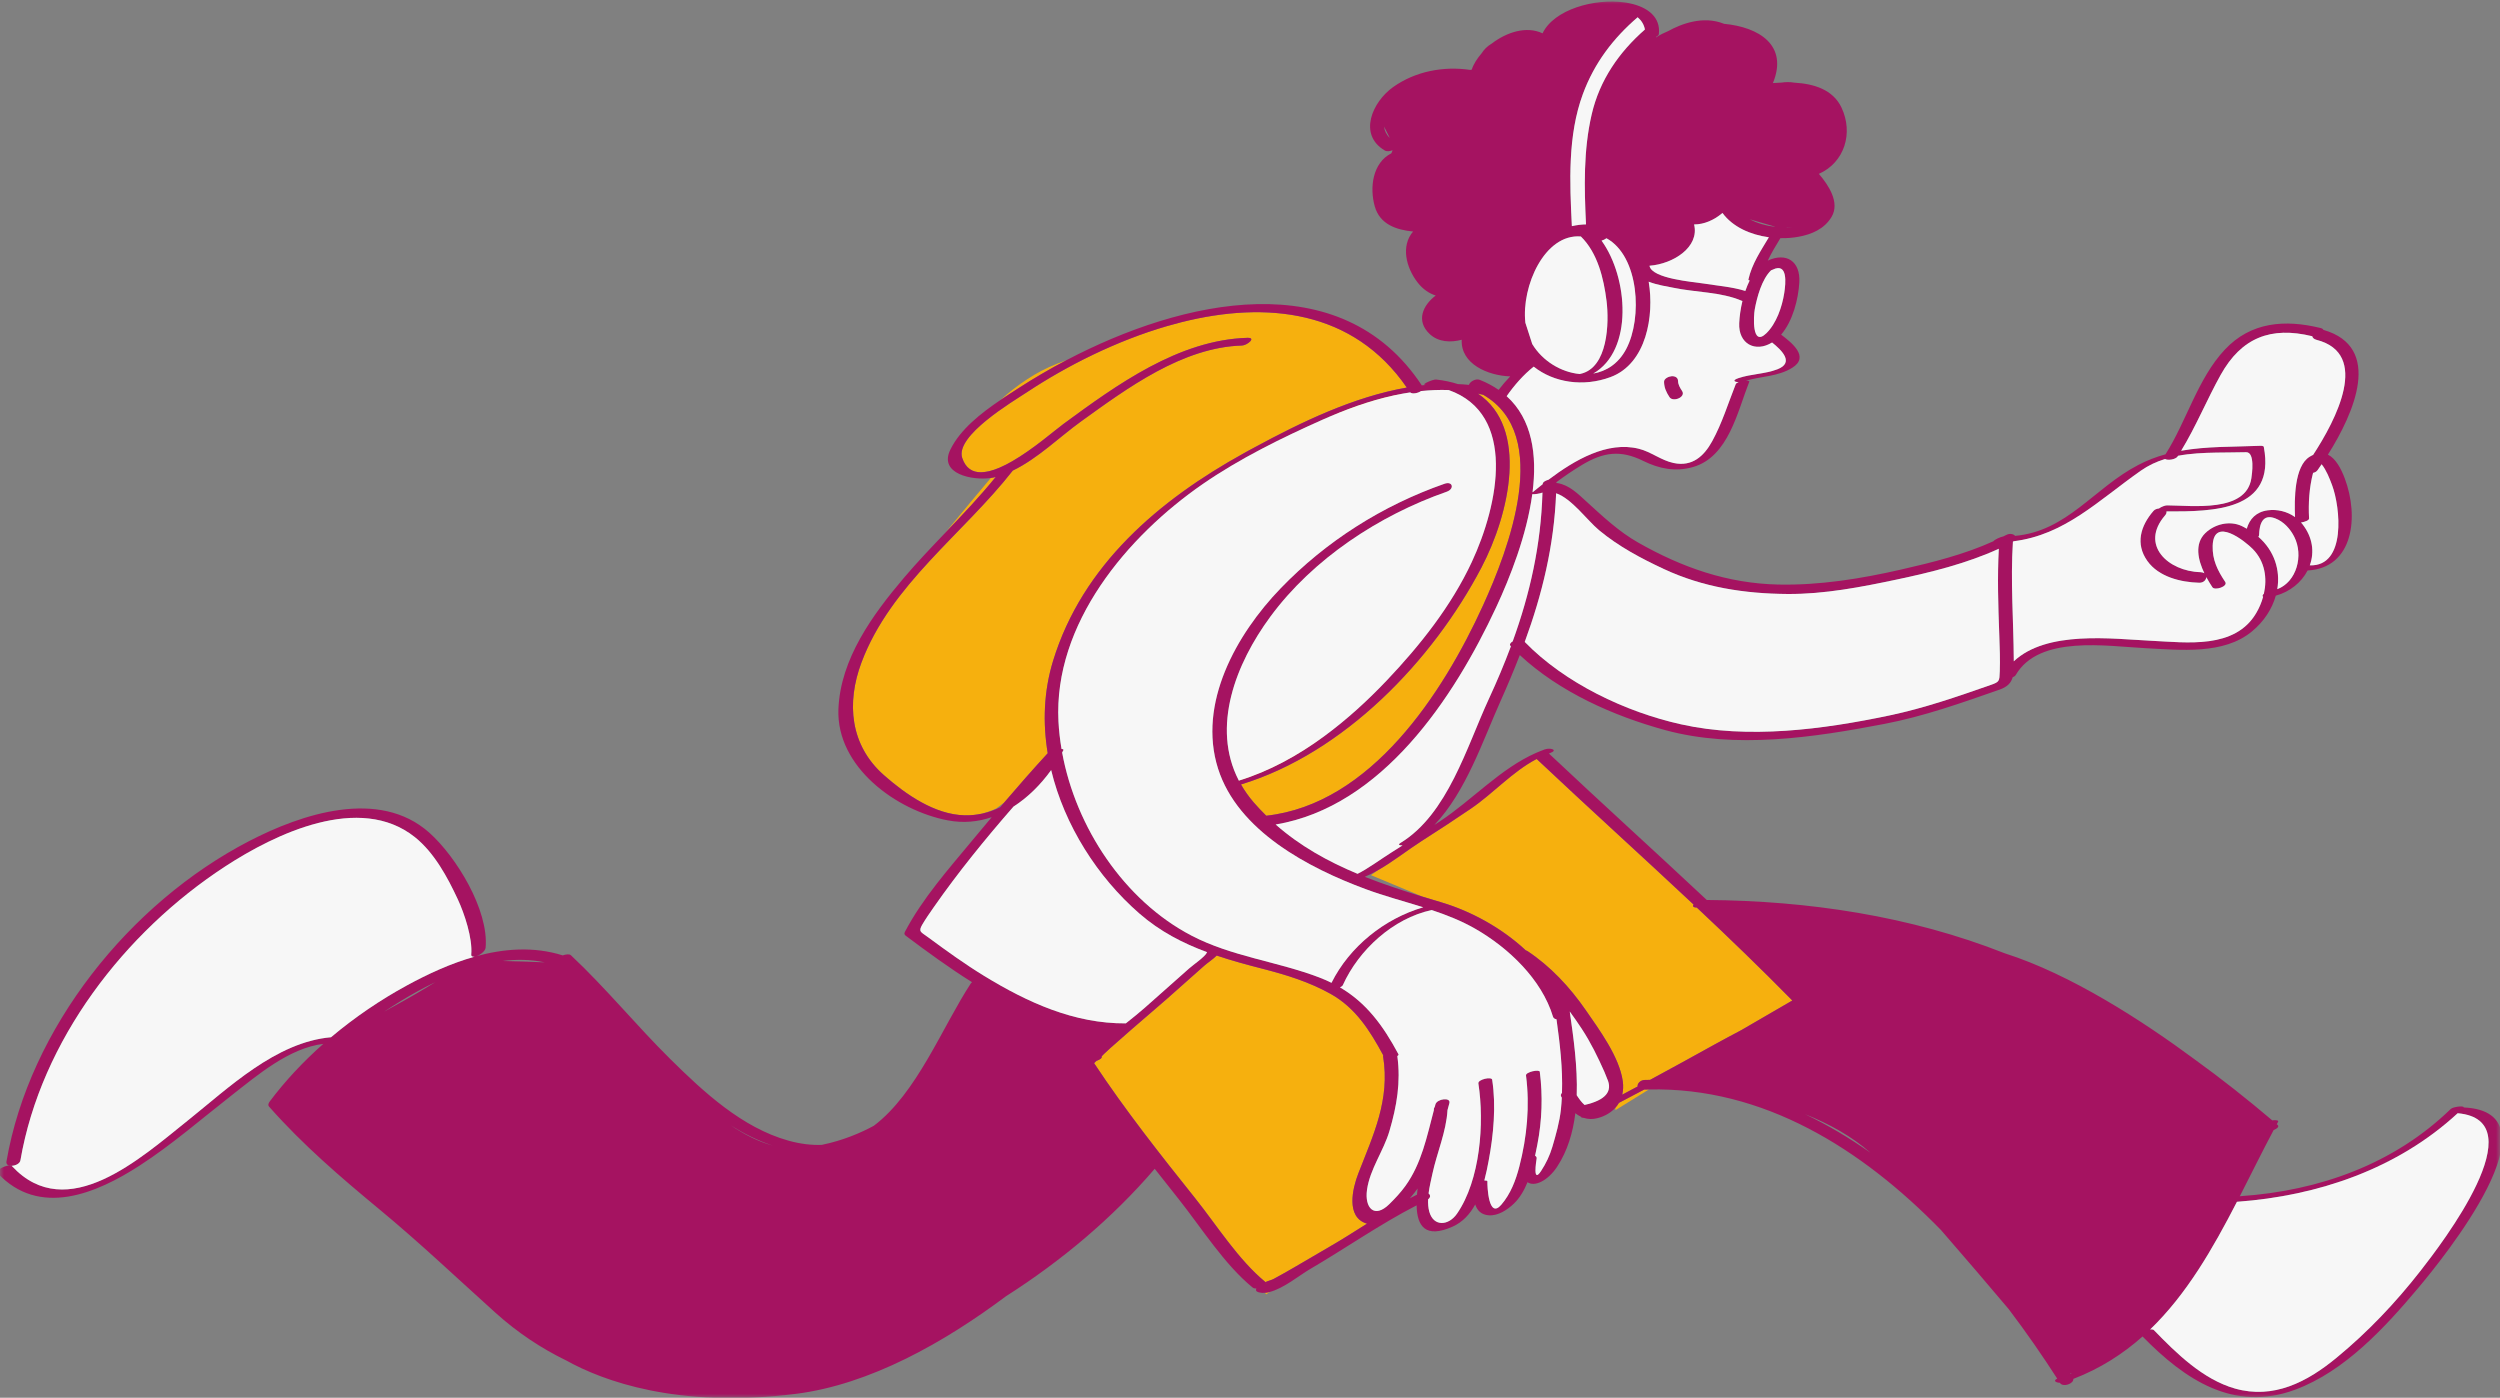<svg width="313" height="175" viewBox="0 0 313 175" fill="none" xmlns="http://www.w3.org/2000/svg">
<rect x="0" y="0" width="313" height="175" fill="#808080" stroke="none"/>
<g clip-path="url(#clip0_806_1600)">
<mask id="mask0_806_1600" style="mask-type:luminance" maskUnits="userSpaceOnUse" x="0" y="0" width="313" height="175">
<path d="M313 0H0V175H313V0Z" fill="white"/>
</mask>
<g mask="url(#mask0_806_1600)">
<path d="M155.078 97.679C156.981 96.912 161.516 94.958 165.758 92.201C162.49 94.596 158.924 96.559 155.107 97.732C155.098 97.715 155.087 97.697 155.078 97.679ZM185.478 71.051C179.362 82.726 168.285 94.272 155.373 98.215C155.812 98.982 156.336 99.731 156.961 100.458C157.468 101.047 157.997 101.597 158.536 102.129C171.652 100.68 180.656 86.798 185.66 75.835C188.862 68.819 194.392 54.434 185.704 49.433C185.482 49.38 185.261 49.327 185.039 49.281C191.417 53.574 189.016 64.295 185.478 71.051ZM133.573 45.064C133.121 45.237 132.69 45.404 132.286 45.561C129.702 46.567 127.277 48.245 125.266 50.073C126.055 49.539 126.838 49.038 127.567 48.566C129.414 47.372 131.434 46.185 133.573 45.064ZM155.752 56.733C156.172 56.488 156.622 56.243 157.093 56C162.882 52.87 169.44 49.69 176.13 48.521C169.401 38.76 158.517 37.686 147.954 40.329C147.343 40.488 146.734 40.653 146.127 40.823C139.747 42.678 133.582 45.796 128.636 49.064C126.793 50.282 119.547 54.559 120.472 57.338C120.905 58.64 121.761 59.138 122.838 59.128C123.171 59.098 123.508 59.051 123.84 58.995C124.255 58.896 124.69 58.746 125.136 58.556C125.653 58.335 126.186 58.061 126.72 57.754C129.387 56.22 132.092 53.85 133.163 53.065C139.842 48.163 147.575 42.554 156.179 42.294C157.344 42.259 156.131 43.241 155.503 43.26C148.05 43.484 141.192 48.555 135.361 52.753C132.678 54.684 129.926 57.412 126.803 58.916C120.587 66.856 111.51 73.216 107.863 82.931C105.962 87.997 106.414 93.295 110.664 97.043C113.374 99.433 117.01 101.988 120.773 102.076C121.56 102.093 122.302 102.009 123.008 101.854C124.078 101.547 124.732 101.221 124.732 101.221L125.714 100.485C127.501 98.395 129.314 96.327 131.174 94.303C130.538 90.459 130.684 86.522 131.846 82.734C135.529 70.729 145.134 62.598 155.752 56.733ZM124.046 59.847C122.518 61.661 120.488 64.089 118.353 66.698C120.526 64.424 122.696 62.146 124.667 59.71C124.592 59.73 124.517 59.755 124.441 59.773C124.318 59.801 124.186 59.826 124.046 59.847ZM166.615 52.1C170.224 50.854 173.634 49.849 175.675 49.273C172.571 49.833 169.521 50.864 166.615 52.1ZM173.166 132.264C173.156 132.207 173.16 132.152 173.169 132.1C171.51 129.031 169.727 126.187 166.583 124.429C163.939 122.95 161.08 122.062 158.16 121.311C156.168 120.799 154.22 120.273 152.333 119.638C151.843 120.12 151.147 120.573 150.773 120.907C149.181 122.328 147.583 123.741 145.986 125.156C145.182 125.867 137.818 132.13 137.92 132.298C138.013 132.452 137.696 132.673 137.306 132.812L136.986 133.114C140.866 138.982 145.252 144.534 149.64 150.026C152.351 153.42 155.042 157.735 158.431 160.51C158.437 160.515 158.439 160.521 158.445 160.525C158.594 160.408 159.164 160.281 159.458 160.123C160.365 159.635 161.26 159.127 162.149 158.608C163.571 157.777 164.986 156.936 166.413 156.115C168.02 155.19 169.586 154.189 171.158 153.196C171.127 153.188 171.097 153.185 171.067 153.176C168.492 152.359 169.334 148.784 170.053 146.936C171.956 142.044 174.049 137.703 173.166 132.264ZM158.525 162.049L158.949 161.758C158.755 161.807 158.564 161.845 158.38 161.86L158.525 162.049ZM158.526 160.687C158.563 160.69 158.6 160.694 158.634 160.702C158.591 160.692 158.556 160.681 158.526 160.67C158.527 160.677 158.526 160.681 158.526 160.687ZM212.435 113.623C211.955 113.617 211.895 113.445 212.033 113.248C205.518 107.14 198.89 101.149 192.39 95.024C189.322 96.631 187.008 99.301 184.132 101.259C182.094 102.646 180.03 103.997 177.951 105.322C176.319 106.361 174.423 107.87 172.467 108.982L171.644 109.569L178.095 112.257C178.894 112.502 179.695 112.745 180.499 112.985C184.17 114.083 188.007 116.166 191.03 118.985C191.096 119 191.157 119.022 191.207 119.054C194.121 120.98 196.545 123.59 198.526 126.455C200.216 128.899 202.742 132.322 203.171 135.354C203.257 135.958 203.229 136.527 203.103 137.051C203.746 136.713 204.387 136.37 205.029 136.028C204.971 135.685 205.341 135.232 205.921 135.209C206.144 135.2 206.364 135.206 206.586 135.2C209.305 133.735 212.009 132.243 214.71 130.746C215.786 130.15 216.885 129.569 217.985 128.986L224.398 125.262C220.496 121.294 216.491 117.432 212.435 113.623ZM202.692 138.079C202.564 138.298 202.414 138.503 202.242 138.693C202.254 138.883 202.258 138.99 202.258 138.99L206.434 136.403C206.242 136.407 206.051 136.403 205.858 136.41C204.805 136.972 203.751 137.529 202.692 138.079Z" fill="#F6B00E"/>
<path d="M209.021 49.722C208.622 49.117 208.353 48.543 208.338 47.81C208.329 47.379 208.948 47.127 209.288 47.102C209.682 47.074 210.082 47.25 210.09 47.685C210.1 48.168 210.343 48.563 210.6 48.954C211.106 49.718 209.462 50.39 209.021 49.722ZM302.761 161.255C298.595 166.212 293.558 171.681 287.373 173.982C279.684 176.842 273.573 172.765 268.248 167.328C265.78 169.522 262.941 171.345 259.583 172.638C259.633 173.263 258.275 173.712 257.92 173.155C257.914 173.147 257.908 173.138 257.903 173.128C257.395 173.112 257.008 172.869 257.564 172.604C255.704 169.715 253.674 166.779 251.479 163.888C248.983 160.933 246.01 157.443 243.005 153.993C233.063 143.81 220.768 136.078 206.435 136.403C206.243 136.407 206.052 136.403 205.859 136.41C204.806 136.971 203.752 137.529 202.693 138.079C202.565 138.298 202.415 138.504 202.243 138.693C201.707 139.287 200.965 139.736 200.042 139.984C199.398 140.156 198.83 140.129 198.318 139.968C198.101 139.955 197.939 139.91 197.941 139.821C197.69 139.703 197.455 139.55 197.232 139.374C196.934 141.787 196.26 144.085 194.949 146.08C193.833 147.778 192.162 148.65 191.244 148.011C190.827 149.038 190.282 149.983 189.521 150.709C188.726 151.467 187.544 152.256 186.371 152.154C185.417 152.072 184.935 151.521 184.699 150.798C184.047 151.989 183.156 152.994 181.881 153.566C178.473 155.095 177.41 153.528 177.36 150.909C172.762 153.272 168.398 156.333 163.941 158.937C162.728 159.646 160.702 161.319 158.951 161.758C158.758 161.807 158.567 161.845 158.382 161.86C158.118 161.883 157.863 161.868 157.622 161.807C157.252 161.714 157.191 161.523 157.294 161.325C157.109 161.327 156.943 161.293 156.833 161.203C153.266 158.282 150.423 153.721 147.582 150.141C146.576 148.875 145.572 147.607 144.572 146.332C139.257 152.533 132.852 157.89 125.928 162.303C118.229 168.064 108.907 173.352 99.6 174.516C84.801 176.366 75.493 172.884 70.91 170.34C67.761 168.811 64.785 166.839 62.023 164.348C57.188 159.99 52.509 155.553 47.486 151.396C42.651 147.395 37.904 143.321 33.741 138.609C33.723 138.589 33.704 138.57 33.686 138.549C33.661 138.521 33.647 138.494 33.632 138.466C33.594 138.393 33.587 138.319 33.607 138.248C33.622 138.15 33.667 138.041 33.757 137.922C35.708 135.319 37.987 132.895 40.477 130.694C36.207 131.209 32.245 134.6 28.995 137.14C25.21 140.098 21.557 143.286 17.52 145.905C12.044 149.458 4.897 152.463 -0.318 146.854C-0.647 146.5 1.008 145.708 1.448 145.96C1.468 145.971 1.485 145.984 1.5 146C8.394 153.416 17.678 144.943 23.489 140.304C28.634 136.196 34.529 130.473 41.444 129.862C44.396 127.373 47.614 125.191 50.919 123.388C53.557 121.948 56.443 120.612 59.427 119.773C63.047 118.755 66.812 118.468 70.453 119.615C70.84 119.476 71.29 119.421 71.472 119.591C75.852 123.695 79.649 128.371 83.916 132.588C88.089 136.714 92.92 141.194 98.717 142.81C100.217 143.228 101.6 143.385 102.887 143.338C105.548 142.79 107.775 141.831 109.405 140.946C114.789 136.884 117.971 128.585 121.554 123.113C121.579 123.075 121.619 123.041 121.666 123.007L121.684 122.961C118.812 121.161 116.063 119.147 113.416 117.166C113.236 117.03 113.177 116.897 113.288 116.685C115.487 112.469 118.831 108.726 121.845 105.085C122.613 104.157 123.385 103.233 124.161 102.311C122.458 102.893 120.616 103.08 118.68 102.713C112.234 101.492 104.687 96.027 104.97 88.779C105.217 82.488 109.254 76.96 113.182 72.331C114.828 70.392 116.59 68.543 118.354 66.698C120.528 64.424 122.698 62.146 124.669 59.71C124.593 59.73 124.519 59.755 124.443 59.773C124.32 59.801 124.187 59.826 124.048 59.846C121.781 60.177 117.488 59.36 118.981 56.301C120.214 53.775 122.779 51.757 125.267 50.074C126.057 49.539 126.839 49.038 127.569 48.567C129.416 47.372 131.435 46.186 133.575 45.065C147.975 37.519 167.865 32.915 178.009 48.249C178.176 48.23 178.344 48.211 178.511 48.194C178.469 48.189 178.431 48.181 178.389 48.177C177.948 48.128 179.408 47.473 179.812 47.518C180.814 47.627 181.709 47.825 182.524 48.086C182.986 48.108 183.447 48.138 183.908 48.186C184.037 47.772 184.767 47.361 185.263 47.556C186.156 47.907 186.934 48.333 187.628 48.812C188.075 48.232 188.561 47.661 189.08 47.124C186.28 47.031 182.861 45.563 183.006 42.538C181.599 42.911 180.088 42.832 179.013 41.834C177.238 40.187 178.137 38.219 179.749 37.001C178.906 36.729 178.125 36.191 177.489 35.372C176.026 33.486 175.373 30.795 176.917 28.988C174.817 28.777 172.75 28.094 172.117 25.826C171.455 23.459 171.854 20.383 174.195 19.196C174.265 19.055 174.315 18.924 174.351 18.804C174.023 18.947 173.633 18.993 173.368 18.838C170.004 16.849 171.817 12.748 174.428 10.895C177.211 8.92 180.731 8.258 184.075 8.753C184.142 8.74 184.205 8.727 184.264 8.716C184.482 8.015 184.97 7.286 185.504 6.667C185.774 6.234 186.178 5.798 186.786 5.44C188.644 4.025 191.118 3.218 193.128 4.173C194.549 1.188 199.624 -0.229 203.394 0.303C203.437 0.31 203.481 0.314 203.524 0.32C203.549 0.323 203.574 0.327 203.6 0.33C203.778 0.36 203.952 0.396 204.124 0.434C206.34 0.925 207.927 2.174 207.688 4.276C207.673 4.405 207.528 4.524 207.332 4.618C207.344 4.643 207.355 4.665 207.364 4.683C207.392 4.661 207.417 4.639 207.451 4.616C207.856 4.348 208.326 4.111 208.835 3.903C210.453 3.007 213.226 1.915 215.855 2.982C220.217 3.393 223.919 5.653 221.97 10.4C222.323 10.372 222.69 10.35 223.067 10.338C223.501 10.272 224.059 10.248 224.689 10.352C227.077 10.489 229.485 11.206 230.553 13.463C232.069 16.672 230.934 20.338 227.723 21.769C228.919 23.16 230.39 25.348 229.31 27.159C228.411 28.667 226.817 29.352 225.142 29.65C224.436 29.776 223.678 29.833 222.904 29.819C222.345 30.742 221.782 31.656 221.327 32.624C223.656 31.56 225.426 32.703 225.275 35.362C225.159 37.403 224.471 40.183 222.998 41.897C224.297 42.89 226.597 44.663 224.402 46.037C222.609 47.16 220.518 47.092 218.565 47.672C218.843 47.66 219.048 47.696 219.012 47.785C217.538 51.497 216.414 57.197 211.971 58.471C209.781 59.098 207.756 58.703 205.72 57.699C202.919 56.32 200.779 56.573 198.038 58.225C196.939 58.887 195.889 59.603 194.868 60.362C194.868 60.4 194.865 60.439 194.865 60.478C194.916 60.477 194.967 60.48 195.017 60.489C196.468 60.728 197.564 61.83 198.616 62.789C200.673 64.665 202.67 66.552 205.106 67.934C210.601 71.052 216.256 73.044 222.617 73.185C227.806 73.299 232.987 72.46 238.034 71.305C241.926 70.414 245.914 69.429 249.572 67.766C249.692 67.569 250.452 67.224 250.814 67.159C250.938 67.096 251.067 67.04 251.19 66.974C251.628 66.742 252.097 66.855 252.292 67.092C258.849 66.488 262.134 61.112 267.744 58.196C268.86 57.617 269.986 57.194 271.121 56.878C273.773 52.703 275.143 47.407 278.553 43.768C281.814 40.289 286.096 39.976 290.541 41.07C290.751 41.122 290.851 41.203 290.881 41.298C298.401 43.454 294.716 51.742 291.456 56.92C292.424 57.399 293.097 58.654 293.567 59.904C295.356 64.662 294.678 71.109 288.91 71.425C288.148 72.908 286.709 74.091 284.93 74.578C284.47 76.215 283.471 77.79 281.944 79.056C278.396 81.996 272.942 81.369 268.7 81.158C263.82 80.915 255.282 79.465 252.359 84.527C252.297 84.634 252.156 84.726 251.983 84.798C251.788 85.488 251.343 85.992 250.332 86.346C245.566 88.012 240.883 89.682 235.907 90.638C227.088 92.333 217.272 93.811 208.468 91.405C202.039 89.648 195.258 86.649 190.28 82.014C189.528 83.955 188.711 85.895 187.835 87.85C185.65 92.73 183.53 99.136 179.595 103.275C179.819 103.129 180.046 102.984 180.27 102.837C184.346 100.142 187.834 96.235 192.331 94.254C192.462 94.197 192.594 94.143 192.727 94.089C192.95 93.999 193.173 93.906 193.402 93.825C194.091 93.58 195.178 93.891 194.022 94.303C193.989 94.315 193.958 94.328 193.925 94.34C200.463 100.505 207.134 106.531 213.689 112.677C226.399 112.777 239.119 114.668 250.983 119.349C259.29 121.992 268.259 127.814 274.777 132.638C278.109 135.045 281.34 137.602 284.485 140.269C284.925 140.209 285.319 140.26 285.217 140.448C285.162 140.548 285.109 140.65 285.054 140.751C285.09 140.781 285.126 140.811 285.162 140.841C285.397 141.042 285.082 141.315 284.662 141.481C283.219 144.193 281.842 146.999 280.42 149.781C280.469 149.768 280.516 149.76 280.555 149.757C290.337 149.091 299.719 145.759 306.833 138.845C307.113 138.573 308.516 138.392 308.454 138.653C320.752 139.206 305.902 157.518 302.761 161.255ZM287.248 67.218C286.75 66.224 285.924 65.298 284.854 64.897C283.264 64.302 282.88 65.614 282.835 66.997C282.832 67.072 282.8 67.142 282.748 67.207C284.759 68.956 285.517 71.382 285.116 73.765C287.56 72.841 288.415 69.542 287.248 67.218ZM290.668 58.125C290.493 58.384 290.321 58.634 290.157 58.867C290.027 59.051 289.82 59.159 289.596 59.205C289.115 61.057 288.993 63.006 289.096 64.909C289.11 65.149 288.566 65.342 288.085 65.422C288.133 65.477 288.187 65.526 288.233 65.583C289.582 67.278 289.774 69.16 289.188 70.782C293.797 70.941 293.012 63.491 291.973 60.73C291.641 59.847 291.259 58.87 290.668 58.125ZM273.081 56.432C276.268 55.865 279.543 55.958 282.932 55.816C282.936 55.816 282.94 55.816 282.944 55.816C283.067 55.81 283.399 55.795 283.43 55.964C284.953 63.969 277.108 64.052 271.232 64.032C271.274 64.166 271.237 64.331 271.07 64.523C267.856 68.23 271.456 71.525 275.479 71.634C275.698 71.64 275.866 71.692 275.987 71.771C275.185 70.096 274.721 68.085 276.109 66.74C277.264 65.621 279.141 65.147 280.66 65.855C280.885 65.96 281.087 66.081 281.294 66.197C281.638 64.989 282.462 64.085 283.921 63.891C285.119 63.731 286.358 64.036 287.337 64.736C287.241 62.467 287.257 58.392 289.142 57.2C289.301 57.099 289.454 57.018 289.604 56.951C292.459 52.581 296.808 44.291 290.03 42.549C289.695 42.462 289.534 42.29 289.492 42.097C284.311 40.824 280.621 42.283 278.03 46.931C276.288 50.056 274.944 53.377 273.081 56.432ZM252.126 82.605C252.126 82.669 252.126 82.733 252.127 82.796C256.277 78.896 264.391 79.985 269.383 80.226C273.801 80.44 279.81 81.288 282.477 76.758C282.85 76.127 283.144 75.436 283.341 74.723C283.212 74.635 283.275 74.478 283.439 74.33C283.875 72.376 283.564 70.29 282.061 68.752C281.097 67.766 277.142 64.588 277.027 68.338C276.974 70.099 277.636 71.412 278.6 72.861C278.973 73.421 277.294 73.976 276.992 73.522C276.747 73.155 276.482 72.722 276.231 72.254C276.213 72.606 275.882 72.975 275.343 72.961C273.038 72.899 270.269 72.233 268.845 70.227C267.327 68.087 267.994 65.835 269.613 63.969C269.775 63.782 270.037 63.684 270.306 63.659C270.567 63.466 271.049 63.27 271.304 63.271C274.428 63.281 281.217 64.218 281.871 59.877C281.941 59.413 282.358 56.59 281.214 56.617C279.964 56.647 278.716 56.644 277.467 56.666C275.872 56.694 274.255 56.77 272.695 57.063C272.678 57.089 272.663 57.115 272.646 57.142C272.397 57.527 271.416 57.683 271.067 57.465C270.004 57.796 268.982 58.262 268.029 58.931C262.697 62.678 258.5 66.973 252.109 67.766C252.082 67.786 252.049 67.805 252.018 67.824C251.701 72.758 252.094 77.67 252.126 82.605ZM223.683 28.464C223.917 28.458 224.145 28.442 224.369 28.419C224.13 28.43 223.901 28.439 223.693 28.444C223.69 28.451 223.687 28.458 223.683 28.464ZM174.009 17.29L173.289 15.851C173.342 16.365 173.566 16.855 174.009 17.29ZM54.501 122.965C53.011 123.68 51.584 124.474 50.256 125.283C49.526 125.728 48.801 126.19 48.084 126.665C48.319 126.531 48.555 126.398 48.796 126.267C51.377 124.87 53.168 123.794 54.501 122.965ZM68.208 120.488C66.466 120.121 64.689 120.095 62.915 120.316C64.667 120.343 66.575 120.414 68.208 120.488ZM96.7 143.41C94.904 142.821 93.178 141.952 91.538 140.927C93.159 142.012 94.918 142.928 96.7 143.41ZM193.116 61.672C192.771 61.806 192.131 61.9 191.842 61.873C191.152 67.008 189.037 72.347 187.315 76.042C182.015 87.412 173.037 100.993 159.714 103.23C162.772 105.925 166.257 107.854 169.964 109.401C171.111 108.86 173.072 107.438 174.131 106.776C174.62 106.47 175.107 106.158 175.595 105.849C175.211 105.848 174.967 105.762 175.345 105.533C181.252 101.934 183.65 93.458 186.399 87.514C187.415 85.318 188.342 83.127 189.163 80.922C189.153 80.911 189.141 80.901 189.131 80.889C188.941 80.691 189.103 80.467 189.388 80.302C191.556 74.325 192.925 68.233 193.116 61.672ZM194.828 61.759C194.565 68.339 193.087 74.384 190.898 80.369C195.92 85.536 203.531 89.143 210.465 90.686C218.88 92.559 228.187 91.336 236.569 89.572C240.931 88.654 245.058 87.217 249.254 85.75C250.326 85.376 250.329 85.279 250.37 84.105C250.371 84.096 250.371 84.087 250.371 84.078C250.424 82.594 250.369 81.109 250.314 79.625C250.311 79.531 250.307 79.437 250.304 79.342C250.173 75.795 250.062 72.25 250.251 68.705C246.224 70.547 241.776 71.649 237.488 72.556C233.019 73.502 228.397 74.4 223.811 74.368C218.429 74.331 213.227 73.534 208.313 71.24C205.437 69.898 202.641 68.411 200.194 66.376C198.736 65.163 196.774 62.415 194.828 61.759ZM219.699 38.709C219.547 39.534 219.298 43.499 221.127 41.743C222.409 40.512 223.121 38.399 223.387 36.687C223.576 35.475 223.86 32.807 221.929 33.77C221.867 33.801 221.804 33.824 221.741 33.842C220.576 34.954 219.971 37.235 219.699 38.709ZM219.084 27.459C220.026 27.962 221.112 28.265 222.192 28.393C222.196 28.385 222.201 28.377 222.205 28.369L219.084 27.459ZM206.519 33.271C206.776 34.901 212.1 35.301 213.293 35.496C214.986 35.772 216.843 35.905 218.516 36.428C218.671 35.976 218.853 35.537 219.058 35.118C218.95 35.096 218.885 35.054 218.9 34.986C219.343 33.022 220.453 31.401 221.459 29.709C219.182 29.398 216.953 28.433 215.652 26.665C214.624 27.545 213.357 28.105 212.102 28.101C212.794 30.929 209.513 33.042 206.519 33.271ZM196.795 28.265C196.796 28.282 196.802 28.295 196.803 28.311C197.41 28.176 198 28.102 198.568 28.091C198.344 23.479 198.233 18.835 199.282 14.307C200.277 10.012 202.724 6.512 205.943 3.693C205.829 3.075 205.508 2.563 205.034 2.161C201.984 4.78 199.612 7.88 198.174 11.781C196.26 16.97 196.528 22.844 196.795 28.265ZM201.129 29.83C200.967 29.956 200.744 30.065 200.515 30.129C203.863 34.747 204.523 43.891 199.47 46.77C201.114 46.491 202.622 45.536 203.59 43.718C205.664 39.821 205.223 32.062 201.129 29.83ZM190.976 40.407L191.835 43.068C193.112 45.198 195.445 46.605 197.778 46.827C197.799 46.822 197.82 46.815 197.84 46.811C201.346 46.085 201.471 40.358 201.141 37.695C200.792 34.878 200.027 31.665 197.925 29.608C193.376 29.235 190.471 35.843 190.976 40.407ZM188.634 49.601C191.84 52.49 192.464 56.964 191.876 61.635C192.28 61.306 192.702 60.966 193.143 60.621C193.143 60.614 193.144 60.608 193.144 60.602C193.146 60.354 193.492 60.163 193.874 60.06C197.154 57.589 201.242 55.198 205.188 56.186C206.717 56.568 207.97 57.636 209.532 57.967C211.878 58.466 213.347 57.098 214.366 55.242C215.611 52.972 216.359 50.505 217.31 48.108C217.353 48 217.494 47.911 217.677 47.842C217.164 47.835 216.808 47.626 217.659 47.34C219.241 46.807 220.988 46.833 222.54 46.231C224.669 45.404 223.09 43.862 221.865 42.88C219.765 44.182 217.629 43.041 217.748 40.462C217.786 39.617 217.919 38.654 218.152 37.685C218.127 37.678 218.1 37.672 218.077 37.663C215.494 36.542 212.234 36.607 209.498 36.026C208.85 35.889 207.503 35.699 206.411 35.268C206.415 35.293 206.422 35.316 206.426 35.341C207.113 39.464 206.173 45.529 201.633 47.214C198.214 48.483 194.526 47.897 192.021 45.903C190.725 46.926 189.561 48.268 188.634 49.601ZM185.04 49.281C191.417 53.574 189.016 64.296 185.477 71.051C179.362 82.726 168.284 94.272 155.373 98.215C155.812 98.982 156.336 99.731 156.961 100.458C157.468 101.047 157.997 101.597 158.536 102.129C171.651 100.68 180.656 86.798 185.66 75.835C188.862 68.819 194.392 54.434 185.703 49.433C185.483 49.38 185.262 49.327 185.04 49.281ZM176.557 49.13C176.262 49.174 175.968 49.22 175.674 49.273C172.57 49.833 169.521 50.864 166.615 52.1C166.274 52.245 165.934 52.39 165.597 52.54C160.48 54.82 155.252 57.388 150.631 60.572C141.136 67.117 131.889 78.081 132.521 90.34C132.58 91.48 132.712 92.624 132.903 93.766C133.079 93.783 133.185 93.834 133.139 93.922C133.087 94.021 133.033 94.118 132.98 94.217C134.698 103.602 140.758 112.74 149.162 117.131C154.206 119.766 159.895 120.365 165.172 122.377C165.71 122.583 166.216 122.809 166.703 123.048C168.968 118.511 173.323 115.021 178.186 113.592C175.779 112.836 173.325 112.189 170.967 111.315C163.867 108.685 154.974 104.047 152.496 96.221C149.917 88.074 154.792 79.406 160.331 73.663C166.035 67.749 173.102 63.274 180.853 60.566C181.889 60.204 182.131 61.215 181.121 61.568C172.686 64.515 164.402 69.949 159.056 77.2C154.695 83.114 151.65 91.007 155.077 97.68C155.086 97.698 155.098 97.716 155.107 97.734C158.923 96.56 162.49 94.597 165.757 92.202C168.606 90.114 171.232 87.704 173.599 85.214C177.771 80.825 181.695 75.885 184.269 70.361C187.628 63.149 189.92 51.86 181.379 48.835C180.222 48.793 179.065 48.843 177.912 48.96C177.526 49.235 176.815 49.368 176.557 49.13ZM125.223 101.062C125.386 100.87 125.549 100.677 125.713 100.485C127.501 98.395 129.314 96.327 131.173 94.303C130.537 90.459 130.683 86.523 131.845 82.734C135.528 70.729 145.134 62.598 155.751 56.733C155.853 56.677 155.954 56.62 156.055 56.564C156.398 56.377 156.744 56.188 157.092 56C162.881 52.87 169.438 49.691 176.129 48.522C169.4 38.76 158.515 37.686 147.953 40.33C147.343 40.483 146.733 40.647 146.126 40.824C139.746 42.679 133.581 45.797 128.634 49.065C126.792 50.282 119.546 54.56 120.47 57.339C120.904 58.641 121.76 59.138 122.837 59.129C123.153 59.126 123.489 59.079 123.838 58.996C124.253 58.896 124.688 58.747 125.134 58.557C125.652 58.336 126.184 58.062 126.719 57.755C129.386 56.22 132.091 53.851 133.162 53.065C139.841 48.164 147.574 42.554 156.178 42.295C157.342 42.26 156.13 43.241 155.501 43.26C148.049 43.485 141.191 48.555 135.36 52.753C132.676 54.685 129.924 57.413 126.802 58.916C120.586 66.857 111.509 73.217 107.862 82.931C105.96 87.997 106.413 93.296 110.662 97.044C113.372 99.434 117.009 101.989 120.772 102.076C121.559 102.094 122.3 102.01 123.007 101.854C123.794 101.681 124.533 101.414 125.223 101.062ZM140.953 128.126C140.988 128.098 141.023 128.07 141.058 128.042C141.848 127.412 142.624 126.793 143.323 126.174C145.173 124.535 147.027 122.9 148.872 121.254C149.394 120.788 150.908 119.762 151.108 119.246C151.112 119.235 151.121 119.225 151.127 119.214C148.093 118.094 145.235 116.624 142.644 114.368C137.406 109.807 133.273 103.338 131.604 96.415C130.317 98.206 128.72 99.818 126.887 100.987C123.36 105.031 119.96 109.206 116.915 113.572C116.899 113.595 116.883 113.618 116.867 113.642C116.391 114.324 115.913 115.009 115.489 115.725C114.93 116.671 115.291 116.676 116.193 117.341C118.476 119.024 120.781 120.694 123.204 122.176C128.633 125.496 134.469 128.171 140.953 128.126ZM158.634 160.703C158.591 160.692 158.556 160.682 158.526 160.671C158.527 160.677 158.526 160.682 158.526 160.687C158.563 160.69 158.6 160.694 158.634 160.703ZM171.158 153.197C171.127 153.189 171.097 153.186 171.067 153.177C168.492 152.36 169.334 148.785 170.053 146.937C171.956 142.044 174.049 137.703 173.166 132.264C173.157 132.207 173.16 132.153 173.169 132.1C171.511 129.032 169.727 126.188 166.583 124.429C163.94 122.951 161.08 122.063 158.16 121.312C156.168 120.8 154.22 120.273 152.333 119.638C151.843 120.121 151.147 120.573 150.774 120.908C149.182 122.328 147.584 123.742 145.987 125.156C145.183 125.868 137.819 132.131 137.921 132.298C138.014 132.452 137.697 132.674 137.306 132.812C137.288 132.819 137.271 132.826 137.253 132.832L136.98 133.104C136.983 133.108 136.985 133.111 136.988 133.115C140.867 138.983 145.253 144.535 149.641 150.027C152.352 153.42 155.043 157.735 158.432 160.51C158.439 160.516 158.44 160.522 158.446 160.526C158.595 160.408 159.165 160.282 159.459 160.123C160.366 159.635 161.261 159.128 162.15 158.609C163.572 157.778 164.987 156.937 166.414 156.116C168.02 155.19 169.586 154.189 171.158 153.197ZM177.485 148.8C177.231 149.156 176.963 149.506 176.667 149.844C176.616 149.902 176.559 149.966 176.504 150.03C176.802 149.872 177.104 149.722 177.406 149.573C177.427 149.32 177.452 149.062 177.485 148.8ZM194.874 127.616C194.663 127.581 194.493 127.482 194.436 127.295C193.022 122.606 188.85 118.659 184.697 116.278C182.97 115.288 181.131 114.564 179.251 113.937C174.428 114.969 170.118 118.917 168.124 123.341C168.074 123.451 167.939 123.544 167.766 123.617C171.068 125.557 173.161 128.39 175.092 132.001C175.125 132.063 175.061 132.143 174.946 132.225C175.392 135.472 174.885 138.453 173.957 141.609C173.223 144.102 171.515 146.36 171.149 148.964C170.832 151.216 172.055 152.619 173.947 150.753C174.665 150.046 175.36 149.307 175.951 148.488C177.988 145.663 178.644 142.301 179.517 139.004C179.521 138.942 179.527 138.876 179.526 138.824C179.526 138.744 179.564 138.672 179.625 138.605C179.656 138.494 179.685 138.382 179.716 138.271C179.915 137.559 181.679 137.339 181.462 138.119C181.381 138.407 181.303 138.696 181.226 138.985C181.082 141.67 179.89 144.368 179.336 146.965C179.174 147.726 178.965 148.574 178.858 149.422C179.092 149.605 179.14 149.899 178.799 150.155C178.778 150.689 178.811 151.214 178.948 151.706C179.491 153.634 181.377 153.46 182.418 151.952C185.331 147.732 185.861 140.601 185.092 135.644C185.014 135.144 186.754 134.759 186.819 135.181C187.327 138.448 186.989 142.084 186.381 145.315C186.234 146.1 186.064 146.947 185.839 147.795C186.064 147.789 186.225 147.823 186.223 147.903C186.201 148.505 186.358 152.687 187.953 150.843C189.131 149.482 189.78 147.762 190.224 146.036C191.18 142.32 191.547 138.464 191.055 134.649C190.997 134.203 192.739 133.85 192.782 134.187C193.17 137.189 193.062 140.287 192.484 143.261C192.395 143.72 192.297 144.209 192.193 144.706C192.331 144.77 192.412 144.881 192.387 145.051C192.34 145.359 191.863 148.252 192.935 146.619C193.553 145.679 194.038 144.661 194.357 143.58C194.803 142.066 195.258 140.468 195.426 138.894C195.478 138.403 195.512 137.913 195.538 137.425C195.524 137.403 195.508 137.382 195.494 137.361C195.363 137.168 195.415 136.98 195.56 136.824C195.664 133.728 195.3 130.687 194.874 127.616ZM201.2 135.014C201.093 134.746 200.986 134.479 200.878 134.212C200.045 132.339 199.157 130.513 198.028 128.795C197.548 128.066 197.049 127.347 196.533 126.642C197 129.898 197.526 133.573 197.407 137.125C197.695 137.562 198.003 138.013 198.387 138.34C201.023 137.744 201.96 136.636 201.2 135.014ZM224.398 125.263C220.496 121.294 216.491 117.432 212.435 113.623C211.955 113.617 211.895 113.445 212.033 113.248C205.518 107.14 198.89 101.149 192.39 95.024C189.322 96.631 187.008 99.301 184.132 101.259C182.094 102.646 180.03 103.997 177.951 105.322C176.319 106.361 174.423 107.87 172.467 108.982C171.939 109.281 171.407 109.553 170.874 109.778C173.218 110.709 175.642 111.503 178.094 112.257C178.894 112.502 179.695 112.745 180.498 112.985C184.17 114.083 188.007 116.166 191.03 118.985C191.096 119 191.157 119.022 191.207 119.054C194.12 120.98 196.545 123.59 198.526 126.455C200.216 128.899 202.742 132.322 203.171 135.354C203.257 135.958 203.229 136.527 203.103 137.051C203.746 136.713 204.387 136.37 205.028 136.028C204.971 135.685 205.341 135.232 205.921 135.209C206.144 135.2 206.364 135.206 206.585 135.2C209.305 133.735 212.009 132.243 214.71 130.746C215.786 130.15 216.885 129.569 217.985 128.986L224.398 125.263ZM234.182 144.325C231.83 142.256 228.975 140.684 225.992 139.498C228.837 140.852 231.568 142.48 234.182 144.325ZM259.375 171.916C259.309 171.918 259.246 171.917 259.185 171.917C259.199 171.938 259.212 171.959 259.226 171.979C259.277 171.959 259.325 171.937 259.375 171.916ZM307.701 139.378C300.154 146.346 290.219 149.729 280.066 150.465C277.043 156.335 273.772 162.043 269.194 166.454C269.403 166.427 269.582 166.441 269.666 166.527C272.475 169.425 275.803 172.703 279.811 173.843C284.645 175.217 288.848 173.028 292.531 169.994C296.476 166.745 299.933 163.097 303.071 159.078C305.698 155.714 317.593 140.245 307.701 139.378ZM2.557 145.28C5.143 130.251 15.586 116.711 28.175 108.491C34.496 104.364 45.036 99.306 51.935 104.804C54.37 106.744 56.04 109.846 57.324 112.612C58.156 114.405 59.175 117.468 59 119.5C58.979 119.746 59.166 119.816 59.427 119.773C59.946 119.686 60.757 119.148 60.8 118.644C61.208 113.915 57.109 107.251 53.756 104.258C47.455 98.635 37.722 101.918 31.184 105.308C16.237 113.058 3.689 128.686 0.808 145.423C0.743 145.804 1.064 145.966 1.448 145.96C1.919 145.952 2.485 145.694 2.557 145.28Z" fill="#A51361"/>
<path d="M176.557 49.13C176.262 49.174 175.968 49.22 175.674 49.273C172.57 49.833 169.521 50.864 166.615 52.1C166.274 52.245 165.934 52.39 165.597 52.54C160.48 54.82 155.252 57.388 150.631 60.572C141.136 67.117 131.889 78.081 132.521 90.34C132.58 91.48 132.712 92.624 132.903 93.766C133.079 93.783 133.185 93.834 133.139 93.922C133.087 94.021 133.033 94.118 132.98 94.217C134.698 103.602 140.758 112.74 149.162 117.131C154.206 119.766 159.895 120.365 165.172 122.377C165.71 122.583 166.216 122.809 166.703 123.048C168.968 118.511 173.323 115.021 178.186 113.592C175.779 112.836 173.325 112.189 170.967 111.315C163.867 108.685 154.974 104.047 152.496 96.221C149.917 88.074 154.792 79.406 160.331 73.663C166.035 67.749 173.102 63.274 180.853 60.566C181.889 60.204 182.131 61.215 181.121 61.568C172.686 64.515 164.402 69.949 159.056 77.2C154.695 83.114 151.65 91.007 155.077 97.68C155.086 97.698 155.098 97.716 155.107 97.734C158.923 96.56 162.49 94.597 165.757 92.202C168.606 90.114 171.232 87.704 173.599 85.214C177.771 80.825 181.695 75.885 184.269 70.361C187.628 63.149 189.92 51.86 181.379 48.835C180.222 48.793 179.065 48.843 177.912 48.96C177.526 49.235 176.815 49.368 176.557 49.13Z" fill="#F7F7F7"/>
<path fill-rule="evenodd" clip-rule="evenodd" d="M188.634 49.601C191.84 52.49 192.464 56.964 191.876 61.635C192.28 61.306 192.702 60.966 193.143 60.621C193.143 60.614 193.144 60.608 193.144 60.602C193.146 60.354 193.492 60.163 193.874 60.06C197.154 57.589 201.242 55.198 205.188 56.186C206.717 56.568 207.97 57.636 209.532 57.967C211.878 58.466 213.347 57.098 214.366 55.242C215.611 52.972 216.359 50.505 217.31 48.108C217.353 48 217.494 47.911 217.677 47.842C217.164 47.835 216.808 47.626 217.659 47.34C219.241 46.807 220.988 46.833 222.54 46.231C224.669 45.404 223.09 43.862 221.865 42.88C219.765 44.182 217.629 43.041 217.748 40.462C217.786 39.617 217.919 38.654 218.152 37.685C218.127 37.678 218.1 37.672 218.077 37.663C215.494 36.542 212.234 36.607 209.498 36.026C208.85 35.889 207.503 35.699 206.411 35.268C206.415 35.293 206.422 35.316 206.426 35.341C207.113 39.464 206.173 45.529 201.633 47.214C198.214 48.483 194.526 47.897 192.021 45.903C190.725 46.926 189.561 48.268 188.634 49.601ZM208.338 47.81C208.353 48.543 208.622 49.117 209.021 49.722C209.462 50.39 211.106 49.718 210.6 48.954C210.343 48.563 210.1 48.168 210.09 47.685C210.082 47.25 209.682 47.074 209.288 47.102C208.948 47.127 208.329 47.379 208.338 47.81Z" fill="#F7F7F7"/>
<path d="M206.519 33.271C206.776 34.901 212.1 35.301 213.293 35.496C214.986 35.772 216.843 35.905 218.516 36.428C218.671 35.976 218.853 35.537 219.058 35.118C218.95 35.096 218.885 35.054 218.9 34.986C219.343 33.022 220.453 31.401 221.459 29.709C219.182 29.398 216.953 28.433 215.652 26.665C214.624 27.545 213.357 28.105 212.102 28.101C212.794 30.929 209.513 33.042 206.519 33.271Z" fill="#F7F7F7"/>
<path d="M196.795 28.265C196.796 28.282 196.802 28.295 196.803 28.311C197.41 28.176 198 28.102 198.568 28.091C198.344 23.479 198.233 18.835 199.282 14.307C200.277 10.012 202.724 6.512 205.943 3.693C205.829 3.075 205.508 2.563 205.034 2.161C201.984 4.78 199.612 7.88 198.174 11.781C196.26 16.97 196.528 22.844 196.795 28.265Z" fill="#F7F7F7"/>
<path d="M190.976 40.407L191.835 43.068C193.112 45.198 195.445 46.605 197.778 46.827C197.799 46.822 197.82 46.815 197.84 46.811C201.346 46.085 201.471 40.358 201.141 37.695C200.792 34.878 200.027 31.665 197.925 29.608C193.376 29.235 190.471 35.843 190.976 40.407Z" fill="#F7F7F7"/>
<path d="M201.129 29.83C200.967 29.956 200.744 30.065 200.515 30.129C203.863 34.747 204.523 43.891 199.47 46.77C201.114 46.491 202.622 45.536 203.59 43.718C205.664 39.821 205.223 32.062 201.129 29.83Z" fill="#F7F7F7"/>
<path d="M219.699 38.709C219.547 39.534 219.298 43.499 221.127 41.743C222.409 40.512 223.121 38.399 223.387 36.687C223.576 35.475 223.86 32.807 221.929 33.77C221.867 33.801 221.804 33.824 221.741 33.842C220.576 34.954 219.971 37.235 219.699 38.709Z" fill="#F7F7F7"/>
<path d="M194.828 61.759C194.565 68.339 193.087 74.384 190.898 80.369C195.92 85.536 203.531 89.143 210.465 90.686C218.88 92.559 228.187 91.336 236.569 89.572C240.931 88.654 245.058 87.217 249.254 85.75C250.326 85.376 250.329 85.279 250.37 84.105L250.371 84.078C250.424 82.594 250.369 81.109 250.314 79.625L250.304 79.342C250.173 75.795 250.062 72.25 250.251 68.705C246.224 70.547 241.776 71.649 237.488 72.556C233.019 73.502 228.397 74.4 223.811 74.368C218.429 74.331 213.227 73.534 208.313 71.24C205.437 69.898 202.641 68.411 200.194 66.376C198.736 65.163 196.774 62.415 194.828 61.759Z" fill="#F7F7F7"/>
<path d="M252.126 82.605C252.126 82.669 252.126 82.733 252.127 82.796C256.277 78.896 264.391 79.985 269.383 80.226C273.801 80.44 279.81 81.288 282.477 76.758C282.85 76.127 283.144 75.436 283.341 74.723C283.212 74.635 283.275 74.478 283.439 74.33C283.875 72.376 283.564 70.29 282.061 68.752C281.097 67.766 277.142 64.588 277.027 68.338C276.974 70.099 277.636 71.412 278.6 72.861C278.973 73.421 277.294 73.976 276.992 73.522C276.747 73.155 276.482 72.722 276.231 72.254C276.213 72.606 275.882 72.975 275.343 72.961C273.038 72.899 270.269 72.233 268.845 70.227C267.327 68.087 267.994 65.835 269.613 63.969C269.775 63.782 270.037 63.684 270.306 63.659C270.567 63.466 271.049 63.27 271.304 63.271C274.428 63.281 281.217 64.218 281.871 59.877C281.941 59.413 282.358 56.59 281.214 56.617C279.964 56.647 278.716 56.644 277.467 56.666C275.872 56.694 274.255 56.77 272.695 57.063C272.678 57.089 272.663 57.115 272.646 57.142C272.397 57.527 271.416 57.683 271.067 57.465C270.004 57.796 268.982 58.262 268.029 58.931C262.697 62.678 258.5 66.973 252.109 67.766C252.082 67.786 252.049 67.805 252.018 67.824C251.701 72.758 252.094 77.67 252.126 82.605Z" fill="#F7F7F7"/>
<path d="M273.081 56.432C276.268 55.865 279.543 55.958 282.932 55.816L282.944 55.816C283.067 55.81 283.399 55.795 283.43 55.964C284.953 63.969 277.108 64.052 271.232 64.032C271.274 64.166 271.237 64.331 271.07 64.523C267.856 68.23 271.456 71.525 275.479 71.634C275.698 71.64 275.866 71.692 275.987 71.771C275.185 70.096 274.721 68.085 276.109 66.74C277.264 65.621 279.141 65.147 280.66 65.855C280.885 65.96 281.087 66.081 281.294 66.197C281.638 64.989 282.462 64.085 283.921 63.891C285.119 63.731 286.358 64.036 287.337 64.736C287.241 62.467 287.257 58.392 289.142 57.2C289.301 57.099 289.454 57.018 289.604 56.951C292.459 52.581 296.808 44.291 290.03 42.549C289.695 42.462 289.534 42.29 289.492 42.097C284.311 40.824 280.621 42.283 278.03 46.931C276.288 50.056 274.944 53.377 273.081 56.432Z" fill="#F7F7F7"/>
<path d="M290.668 58.125C290.493 58.384 290.321 58.634 290.157 58.867C290.027 59.051 289.82 59.159 289.596 59.205C289.115 61.057 288.993 63.006 289.096 64.909C289.11 65.149 288.566 65.342 288.085 65.422C288.133 65.477 288.187 65.526 288.233 65.583C289.582 67.278 289.774 69.16 289.188 70.782C293.797 70.941 293.012 63.491 291.973 60.73C291.641 59.847 291.259 58.87 290.668 58.125Z" fill="#F7F7F7"/>
<path d="M287.248 67.218C286.75 66.224 285.924 65.298 284.854 64.897C283.264 64.302 282.88 65.614 282.835 66.997C282.832 67.072 282.8 67.142 282.748 67.207C284.759 68.956 285.517 71.382 285.116 73.765C287.56 72.841 288.415 69.542 287.248 67.218Z" fill="#F7F7F7"/>
<path d="M194.874 127.616C194.663 127.581 194.493 127.482 194.436 127.295C193.022 122.606 188.85 118.659 184.697 116.278C182.97 115.288 181.131 114.564 179.251 113.937C174.428 114.969 170.118 118.917 168.124 123.341C168.074 123.451 167.939 123.544 167.766 123.617C171.068 125.557 173.161 128.39 175.092 132.001C175.125 132.063 175.061 132.143 174.946 132.225C175.392 135.472 174.885 138.453 173.957 141.609C173.223 144.102 171.515 146.36 171.149 148.964C170.832 151.216 172.055 152.619 173.947 150.753C174.665 150.046 175.36 149.307 175.951 148.488C177.988 145.663 178.644 142.301 179.517 139.004C179.521 138.942 179.527 138.876 179.526 138.824C179.526 138.744 179.564 138.672 179.625 138.605C179.656 138.494 179.685 138.382 179.716 138.271C179.915 137.559 181.679 137.339 181.462 138.119C181.381 138.407 181.303 138.696 181.226 138.985C181.082 141.67 179.89 144.368 179.336 146.965C179.174 147.726 178.965 148.574 178.858 149.422C179.092 149.605 179.14 149.899 178.799 150.155C178.778 150.689 178.811 151.214 178.948 151.706C179.491 153.634 181.377 153.46 182.418 151.952C185.331 147.732 185.861 140.601 185.092 135.644C185.014 135.144 186.754 134.759 186.819 135.181C187.327 138.448 186.989 142.084 186.381 145.315C186.234 146.1 186.064 146.947 185.839 147.795C186.064 147.789 186.225 147.823 186.223 147.903C186.201 148.505 186.358 152.687 187.953 150.843C189.131 149.482 189.78 147.762 190.224 146.036C191.18 142.32 191.547 138.464 191.055 134.649C190.997 134.203 192.739 133.85 192.782 134.187C193.17 137.189 193.062 140.287 192.484 143.261C192.395 143.72 192.297 144.209 192.193 144.706C192.331 144.77 192.412 144.881 192.387 145.051C192.34 145.359 191.863 148.252 192.935 146.619C193.553 145.679 194.038 144.661 194.357 143.58C194.803 142.066 195.258 140.468 195.426 138.894C195.478 138.403 195.512 137.913 195.538 137.425C195.524 137.403 195.508 137.382 195.494 137.361C195.363 137.168 195.415 136.98 195.56 136.824C195.664 133.728 195.3 130.687 194.874 127.616Z" fill="#F7F7F7"/>
<path d="M201.2 135.014C201.093 134.746 200.986 134.479 200.878 134.212C200.045 132.339 199.157 130.513 198.028 128.795C197.548 128.066 197.049 127.347 196.533 126.642C197 129.898 197.526 133.573 197.407 137.125C197.695 137.562 198.003 138.013 198.387 138.34C201.023 137.744 201.96 136.636 201.2 135.014Z" fill="#F7F7F7"/>
<path d="M307.701 139.378C300.154 146.346 290.219 149.729 280.066 150.465C277.043 156.335 273.772 162.043 269.194 166.454C269.403 166.427 269.582 166.441 269.666 166.527C272.475 169.425 275.803 172.703 279.811 173.843C284.645 175.217 288.848 173.028 292.531 169.994C296.476 166.745 299.933 163.097 303.071 159.078C305.698 155.714 317.593 140.245 307.701 139.378Z" fill="#F7F7F7"/>
<path d="M140.953 128.126L141.058 128.042C141.848 127.412 142.624 126.793 143.323 126.174C145.173 124.535 147.027 122.9 148.872 121.254C149.394 120.788 150.908 119.762 151.108 119.246C151.112 119.235 151.121 119.225 151.127 119.214C148.093 118.094 145.235 116.624 142.644 114.368C137.406 109.807 133.273 103.338 131.604 96.415C130.317 98.206 128.72 99.818 126.887 100.987C123.36 105.031 119.96 109.206 116.915 113.572L116.867 113.642C116.391 114.324 115.913 115.009 115.489 115.725C114.93 116.671 115.291 116.676 116.193 117.341C118.476 119.024 120.781 120.694 123.204 122.176C128.633 125.496 134.469 128.171 140.953 128.126Z" fill="#F7F7F7"/>
<path d="M193.116 61.672C192.771 61.806 192.131 61.9 191.842 61.873C191.152 67.008 189.037 72.347 187.315 76.042C182.015 87.412 173.037 100.993 159.714 103.23C162.772 105.925 166.257 107.854 169.964 109.401C171.111 108.86 173.072 107.438 174.131 106.776C174.62 106.47 175.107 106.158 175.595 105.849C175.211 105.848 174.967 105.762 175.345 105.533C181.252 101.934 183.65 93.458 186.399 87.514C187.415 85.318 188.342 83.127 189.163 80.922C189.153 80.911 189.141 80.901 189.131 80.889C188.941 80.691 189.103 80.467 189.388 80.302C191.556 74.325 192.925 68.233 193.116 61.672Z" fill="#F7F7F7"/>
<path d="M1.448 145.96C1.468 145.971 1.485 145.984 1.5 146C8.394 153.416 17.678 144.943 23.489 140.304C28.633 136.196 34.529 130.473 41.444 129.862C44.396 127.373 47.614 125.191 50.919 123.388C53.557 121.948 56.443 120.612 59.427 119.773C59.166 119.816 58.979 119.746 59 119.5C59.175 117.468 58.156 114.405 57.324 112.612C56.04 109.846 54.37 106.744 51.935 104.804C45.036 99.306 34.496 104.364 28.175 108.491C15.586 116.711 5.143 130.251 2.556 145.28C2.485 145.694 1.919 145.952 1.448 145.96Z" fill="#F7F7F7"/>
</g>
</g>
<defs>
<clipPath id="clip0_806_1600">
<rect width="313" height="175" fill="white"/>
</clipPath>
</defs>
</svg>
